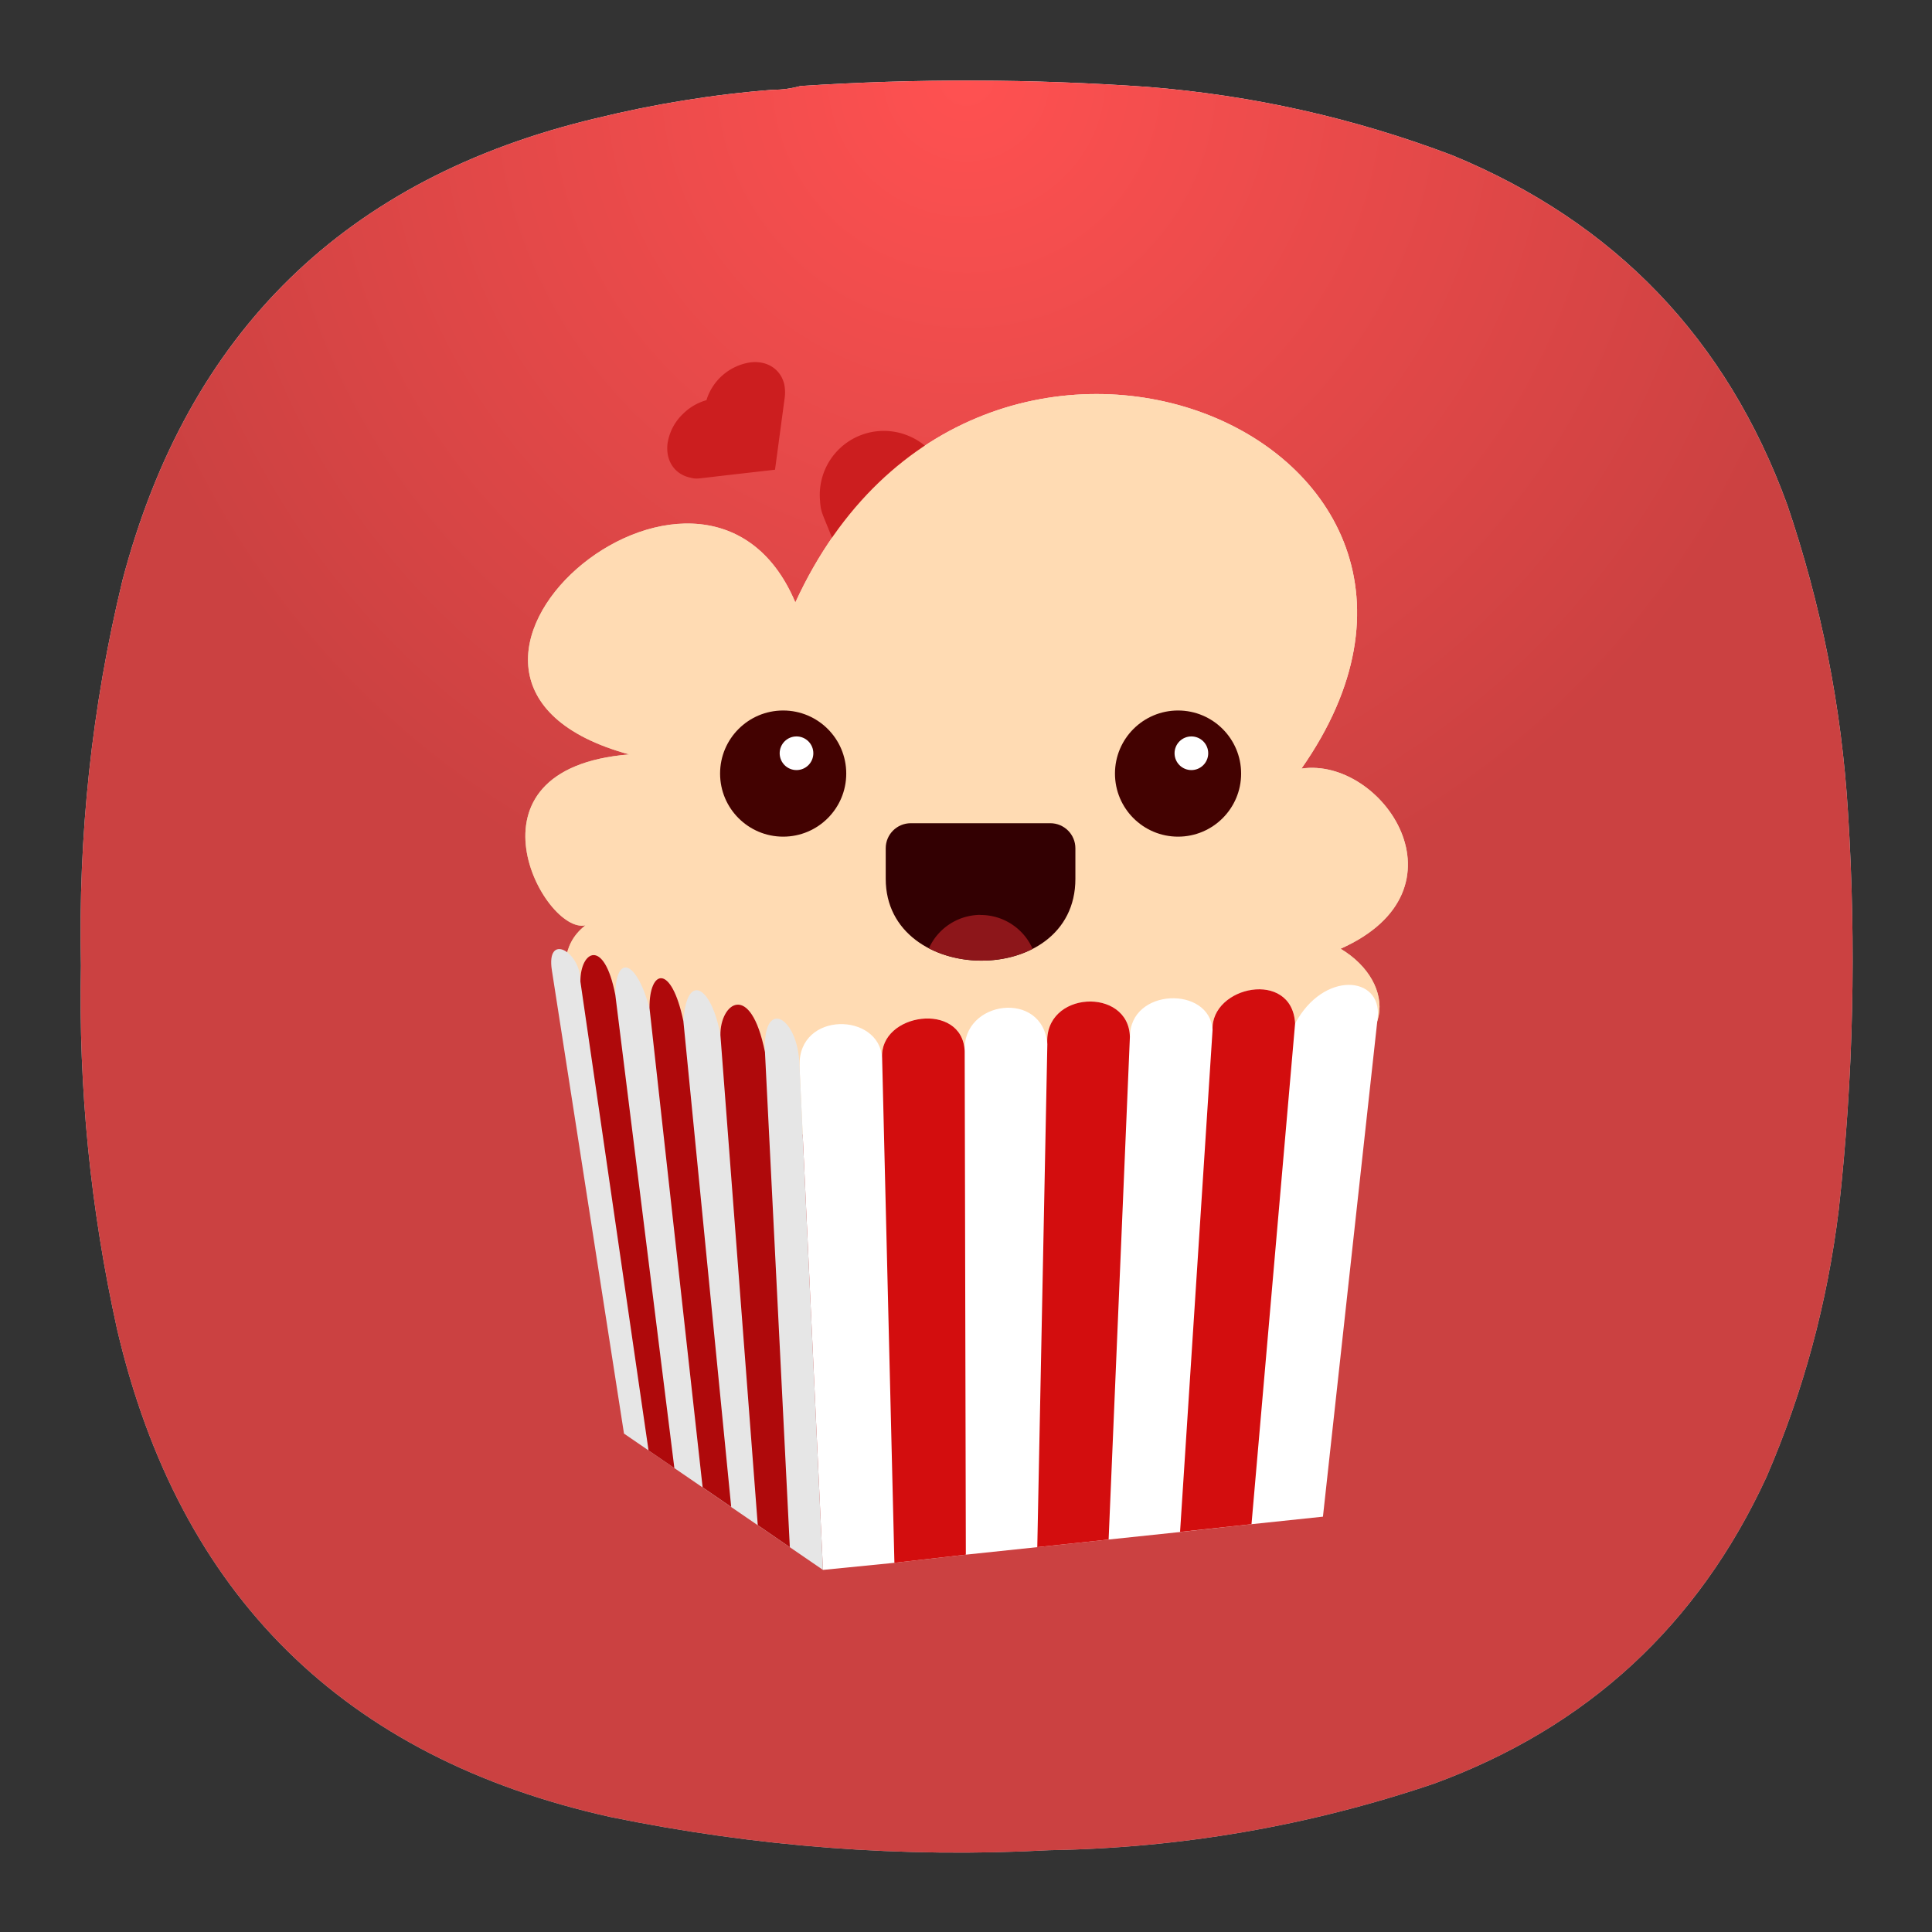 <?xml version="1.0" encoding="UTF-8" standalone="no"?>
<svg
   width="24"
   height="24"
   viewBox="0 0 6.35 6.35"
   version="1.1"
   id="svg5251"
   sodipodi:docname="sh.popcorntime.PopcornTime.svg"
   xml:space="preserve"
   inkscape:version="1.2.2 (b0a8486541, 2022-12-01)"
   xmlns:inkscape="http://www.inkscape.org/namespaces/inkscape"
   xmlns:sodipodi="http://sodipodi.sourceforge.net/DTD/sodipodi-0.dtd"
   xmlns="http://www.w3.org/2000/svg"
   xmlns:svg="http://www.w3.org/2000/svg"><rect x="0" y="0" width="6.35" height="6.35" fill="#333333" stroke="none"/><sodipodi:namedview
     id="namedview5253"
     pagecolor="#ffffff"
     bordercolor="#000000"
     borderopacity="0.25"
     inkscape:showpageshadow="2"
     inkscape:pageopacity="0.0"
     inkscape:pagecheckerboard="0"
     inkscape:deskcolor="#d1d1d1"
     showgrid="false"
     inkscape:zoom="13.65625"
     inkscape:cx="-2.416476"
     inkscape:cy="12.558352"
     inkscape:window-width="2560"
     inkscape:window-height="1000"
     inkscape:window-x="1680"
     inkscape:window-y="0"
     inkscape:window-maximized="1"
     inkscape:current-layer="svg5251" /><defs
     id="defs5219"><radialGradient
       id="a"
       cx="51.783"
       cy="-71.55"
       r="26.61"
       gradientTransform="matrix(0.301,0.004,-0.003,0.246,-5.545,21.865)"
       gradientUnits="userSpaceOnUse"><stop
         stop-color="#f9eee5"
         offset="0"
         id="stop5205" /><stop
         stop-color="#f4e7db"
         offset=".317"
         id="stop5207" /><stop
         stop-color="#d3b28f"
         offset="1"
         id="stop5209" /></radialGradient><radialGradient
       id="b"
       cx="51.067"
       cy="-67.575"
       r="26.61"
       gradientTransform="matrix(0.197,0.123,-0.06,0.097,-3.935,5.194)"
       gradientUnits="userSpaceOnUse"><stop
         stop-color="#ecded0"
         stop-opacity="0"
         offset="0"
         id="stop5212" /><stop
         stop-color="#ebddcf"
         stop-opacity="0"
         offset=".337"
         id="stop5214" /><stop
         stop-color="#cca987"
         offset="1"
         id="stop5216" /></radialGradient><radialGradient
       id="paint0_radial_2_194"
       cx="0"
       cy="0"
       r="1"
       gradientUnits="userSpaceOnUse"
       gradientTransform="matrix(0,5.821,-5.821,0,3.175,0.265)"><stop
         stop-color="white"
         id="stop38706" /><stop
         offset="1"
         stop-color="#BEBEBE"
         id="stop38708" /></radialGradient><radialGradient
       id="paint1_radial_2_194"
       cx="0"
       cy="0"
       r="1"
       gradientUnits="userSpaceOnUse"
       gradientTransform="matrix(0,2.91,-2.91,0,3.175,0.265)"><stop
         stop-color="#C50110"
         id="stop38711"
         offset="0"
         style="stop-color:#ff5151;stop-opacity:1;" /><stop
         offset="1"
         stop-color="#7B0619"
         id="stop38713"
         style="stop-color:#cb4141;stop-opacity:1;" /></radialGradient><radialGradient
       id="paint2_radial_2_194"
       cx="0"
       cy="0"
       r="1"
       gradientUnits="userSpaceOnUse"
       gradientTransform="matrix(0,23.335,-21.777,0,-21.92,-0.043)"><stop
         stop-color="#6DD4FF"
         id="stop38716" /><stop
         offset="1"
         stop-color="#0076D4"
         id="stop38718" /></radialGradient><radialGradient
       fx="0"
       fy="0"
       cx="0"
       cy="0"
       r="1"
       gradientUnits="userSpaceOnUse"
       gradientTransform="matrix(0,16.5,-16.5,0,9,0.75)"
       spreadMethod="pad"
       id="radialGradient41211"><stop
         style="stop-opacity:1;stop-color:#ffffff"
         offset="0"
         id="stop41207" /><stop
         style="stop-opacity:1;stop-color:#bebebe"
         offset="1"
         id="stop41209" /></radialGradient><radialGradient
       fx="0"
       fy="0"
       cx="0"
       cy="0"
       r="1"
       gradientUnits="userSpaceOnUse"
       gradientTransform="matrix(0,8.25,-8.25,0,9,0.75)"
       spreadMethod="pad"
       id="radialGradient41229"><stop
         style="stop-opacity:1;stop-color:#ff5151"
         offset="0"
         id="stop41225" /><stop
         style="stop-opacity:1;stop-color:#cb4141"
         offset="1"
         id="stop41227" /></radialGradient><clipPath
       clipPathUnits="userSpaceOnUse"
       id="clipPath41239"><path
         d="M 0,0 H 49 V 49 H 0 Z"
         id="path41237" /></clipPath><clipPath
       clipPathUnits="userSpaceOnUse"
       id="clipPath41255"><path
         d="M 0,0 H 49 V 49 H 0 Z"
         id="path41253" /></clipPath><clipPath
       clipPathUnits="userSpaceOnUse"
       id="clipPath41275"><path
         d="M 0,0 H 49 V 49 H 0 Z"
         id="path41273" /></clipPath><clipPath
       clipPathUnits="userSpaceOnUse"
       id="clipPath41291"><path
         d="M 0,0 H 49 V 49 H 0 Z"
         id="path41289" /></clipPath><radialGradient
       fx="0"
       fy="0"
       cx="0"
       cy="0"
       r="1"
       gradientUnits="userSpaceOnUse"
       gradientTransform="matrix(0,16.5,-16.5,0,9,0.75)"
       spreadMethod="pad"
       id="radialGradient41211-7"><stop
         style="stop-opacity:1;stop-color:#ffffff"
         offset="0"
         id="stop41207-8" /><stop
         style="stop-opacity:1;stop-color:#bebebe"
         offset="1"
         id="stop41209-4" /></radialGradient><radialGradient
       fx="0"
       fy="0"
       cx="0"
       cy="0"
       r="1"
       gradientUnits="userSpaceOnUse"
       gradientTransform="matrix(0,8.25,-8.25,0,9,0.75)"
       spreadMethod="pad"
       id="radialGradient41229-5"><stop
         style="stop-opacity:1;stop-color:#ff5151"
         offset="0"
         id="stop41225-0" /><stop
         style="stop-opacity:1;stop-color:#cb4141"
         offset="1"
         id="stop41227-3" /></radialGradient><clipPath
       clipPathUnits="userSpaceOnUse"
       id="clipPath41239-6"><path
         d="M 0,0 H 49 V 49 H 0 Z"
         id="path41237-1" /></clipPath><clipPath
       clipPathUnits="userSpaceOnUse"
       id="clipPath41255-0"><path
         d="M 0,0 H 49 V 49 H 0 Z"
         id="path41253-6" /></clipPath><clipPath
       clipPathUnits="userSpaceOnUse"
       id="clipPath41275-3"><path
         d="M 0,0 H 49 V 49 H 0 Z"
         id="path41273-2" /></clipPath><clipPath
       clipPathUnits="userSpaceOnUse"
       id="clipPath41291-0"><path
         d="M 0,0 H 49 V 49 H 0 Z"
         id="path41289-6" /></clipPath><radialGradient
       id="a-0"
       cx="51.783"
       cy="-71.55"
       r="26.61"
       gradientTransform="matrix(0.301,0.004,-0.003,0.246,-5.545,21.865)"
       gradientUnits="userSpaceOnUse"><stop
         stop-color="#f9eee5"
         offset="0"
         id="stop5205-9" /><stop
         stop-color="#f4e7db"
         offset=".317"
         id="stop5207-3" /><stop
         stop-color="#d3b28f"
         offset="1"
         id="stop5209-6" /></radialGradient><radialGradient
       id="b-0"
       cx="51.067"
       cy="-67.575"
       r="26.61"
       gradientTransform="matrix(0.197,0.123,-0.06,0.097,-3.935,5.194)"
       gradientUnits="userSpaceOnUse"><stop
         stop-color="#ecded0"
         stop-opacity="0"
         offset="0"
         id="stop5212-6" /><stop
         stop-color="#ebddcf"
         stop-opacity="0"
         offset=".337"
         id="stop5214-2" /><stop
         stop-color="#cca987"
         offset="1"
         id="stop5216-6" /></radialGradient></defs><g
     id="g41197"
     transform="matrix(0.353,0,0,0.353,-1.1961624e-4,-9.2306512e-6)"><g
       id="g41199"><g
         id="g41205"><path
           d="m 7.195,0.836 c 0.09,0 0.176,-0.012 0.258,-0.035 1.078,-0.071 2.156,-0.067 3.231,0.008 0.976,0.078 1.921,0.289 2.836,0.636 1.519,0.625 2.558,1.711 3.121,3.254 0.316,0.93 0.507,1.887 0.566,2.867 0.078,1.235 0.051,2.465 -0.086,3.696 -0.105,0.863 -0.328,1.691 -0.672,2.488 -0.637,1.383 -1.672,2.336 -3.101,2.859 C 12.191,17 11,17.207 9.773,17.227 8.398,17.301 7.035,17.195 5.684,16.918 3.203,16.367 1.668,14.852 1.09,12.375 0.844,11.262 0.73,10.133 0.754,8.992 0.727,7.781 0.855,6.582 1.141,5.402 1.75,3.09 3.219,1.656 5.547,1.102 6.09,0.969 6.641,0.879 7.195,0.836 Z"
           style="fill:url(#radialGradient41211-7);fill-rule:evenodd;stroke:none"
           id="path41213" /></g></g></g><g
     id="g41215"
     transform="matrix(0.353,0,0,0.353,-1.1961624e-4,-9.2306512e-6)"><g
       id="g41217"><g
         id="g41223"><path
           d="m 7.195,0.836 c 0.09,0 0.176,-0.012 0.258,-0.035 1.078,-0.071 2.156,-0.067 3.231,0.008 0.976,0.078 1.921,0.289 2.836,0.636 1.519,0.625 2.558,1.711 3.121,3.254 0.316,0.93 0.507,1.887 0.566,2.867 0.078,1.235 0.051,2.465 -0.086,3.696 -0.105,0.863 -0.328,1.691 -0.672,2.488 -0.637,1.383 -1.672,2.336 -3.101,2.859 C 12.191,17 11,17.207 9.773,17.227 8.398,17.301 7.035,17.195 5.684,16.918 3.203,16.367 1.668,14.852 1.09,12.375 0.844,11.262 0.73,10.133 0.754,8.992 0.727,7.781 0.855,6.582 1.141,5.402 1.75,3.09 3.219,1.656 5.547,1.102 6.09,0.969 6.641,0.879 7.195,0.836 Z"
           style="fill:url(#radialGradient41229-5);fill-rule:evenodd;stroke:none"
           id="path41231" /></g></g></g><g
     id="g5571"
     transform="matrix(0.268,0,0,0.268,-2.705,1.675)"><g
       transform="matrix(1.298,0,0,1.298,10.834,-5.562)"
       id="g5249"><path
         d="M 4.752,8.893 C 4.78,8.659 4.712,8.41 4.96,8.213 4.57,8.3 3.722,6.733 5.374,6.598 2.829,5.903 6.074,3.097 6.944,5.162 8.66,1.43 13.917,3.6 11.726,6.732 12.49,6.618 13.35,7.875 12.096,8.434 12.643,8.763 12.6,9.422 11.83,9.5 l -4.753,0.726 z"
         fill="url(#a)"
         id="path5221"
         style="fill:url(#a-0)" /><path
         d="M 9.789,3.193 A 2.95,2.95 0 0 0 7.716,4.045 5.182,4.886 0 0 1 11.914,6.433 C 12.936,4.616 11.464,3.193 9.789,3.193 Z"
         fill="url(#b)"
         id="path5223"
         style="fill:url(#b-0)" /><path
         d="m 8.018,3.59 a 0.605,0.605 0 0 0 -0.84,0.617 c 0.004,0.07 0.014,0.101 0.044,0.174 l 0.063,0.155 0.127,0.31 0.23,0.562 1.027,-0.42 A 0.605,0.605 0 0 0 8.301,3.835 0.605,0.605 0 0 0 8.018,3.59 Z M 5.883,3.38 A 0.487,0.487 0 0 0 5.737,3.657 c -0.022,0.169 0.07,0.298 0.22,0.327 0.039,0.01 0.058,0.009 0.107,0.003 L 6.168,3.975 6.375,3.951 6.752,3.908 6.83,3.328 6.844,3.224 A 0.399,0.399 0 0 0 6.84,3.104 C 6.808,2.963 6.683,2.874 6.518,2.894 A 0.514,0.514 0 0 0 6.104,3.251 0.507,0.507 0 0 0 5.884,3.379 Z"
         fill="#cc1e1f"
         id="path5225" /><path
         d="M 4.752,8.893 C 4.78,8.659 4.712,8.41 4.96,8.213 4.57,8.3 3.722,6.733 5.374,6.598 2.829,5.903 6.074,3.097 6.944,5.162 8.66,1.43 13.917,3.6 11.726,6.732 12.49,6.618 13.35,7.875 12.096,8.434 12.643,8.763 12.6,9.422 11.83,9.5 l -4.753,0.726 z"
         fill="#ffdbb3"
         id="path5227" /><path
         d="M 6.983,9.536 7.205,14.303 7.88,14.236 8.555,14.159 9.23,14.088 9.904,14.016 10.579,13.945 11.254,13.871 11.929,13.8 12.447,9.077 C 12.482,8.69 11.936,8.639 11.667,9.139 11.635,8.626 10.868,8.786 10.886,9.202 10.862,8.782 10.103,8.802 10.106,9.267 10.094,8.793 9.288,8.829 9.325,9.337 9.285,8.817 8.518,8.921 8.545,9.4 8.522,8.929 7.737,9.039 7.764,9.467 7.739,9.034 6.973,9.022 6.984,9.536 Z"
         fill="#ffffff"
         id="path5229" /><path
         d="M 8.544,9.4 C 8.522,8.929 7.737,9.039 7.764,9.467 L 7.88,14.236 8.555,14.159 Z M 10.105,9.267 C 10.095,8.793 9.288,8.829 9.325,9.337 L 9.23,14.088 9.904,14.016 Z m 1.561,-0.128 c -0.03,-0.513 -0.798,-0.353 -0.78,0.063 l -0.307,4.742 0.675,-0.073 z"
         fill="#d30d0e"
         id="path5231" /><path
         d="M 7.205,14.303 5.325,13.015 4.644,8.64 c -0.058,-0.365 0.272,-0.18 0.27,0.103 0,-0.289 0.223,-0.417 0.33,0.126 0,-0.371 0.19,-0.352 0.322,0.124 C 5.564,8.629 5.771,8.57 5.886,9.116 5.918,8.65 6.151,8.783 6.236,9.249 6.233,8.947 6.521,8.733 6.657,9.411 6.633,8.886 6.972,9.074 6.983,9.536 Z"
         fill="#e6e6e6"
         id="path5233" /><path
         d="M 6.892,14.088 6.589,13.88 6.236,9.25 C 6.233,8.947 6.521,8.733 6.657,9.41 Z M 6.338,13.708 6.068,13.523 5.566,8.993 C 5.564,8.628 5.771,8.57 5.886,9.116 Z M 5.801,13.341 5.557,13.174 4.913,8.743 c 0,-0.289 0.224,-0.417 0.33,0.126"
         fill="#af090b"
         id="path5235" /><circle
         cx="10.56"
         cy="6.779"
         r="0.596"
         fill="#430201"
         id="circle5237" /><circle
         cx="10.686"
         cy="6.587"
         r="0.159"
         fill="#ffffff"
         id="circle5239" /><circle
         cx="6.829"
         cy="6.779"
         r="0.596"
         fill="#430201"
         id="circle5241" /><circle
         cx="6.955"
         cy="6.587"
         r="0.159"
         fill="#ffffff"
         id="circle5243" /><path
         d="m 8.035,7.248 h 1.318 c 0.131,0 0.237,0.106 0.237,0.237 v 0.289 c 0,1.045 -1.792,1.015 -1.792,0 v -0.29 c 0,-0.13 0.106,-0.236 0.237,-0.236 z"
         fill="#330002"
         id="path5245" /><path
         d="M 8.694,8.114 A 0.537,0.537 0 0 0 8.206,8.43 c 0.293,0.152 0.686,0.156 0.98,0.005 A 0.537,0.537 0 0 0 8.694,8.115 Z"
         fill="#8d161a"
         id="path5247" /></g></g></svg>
